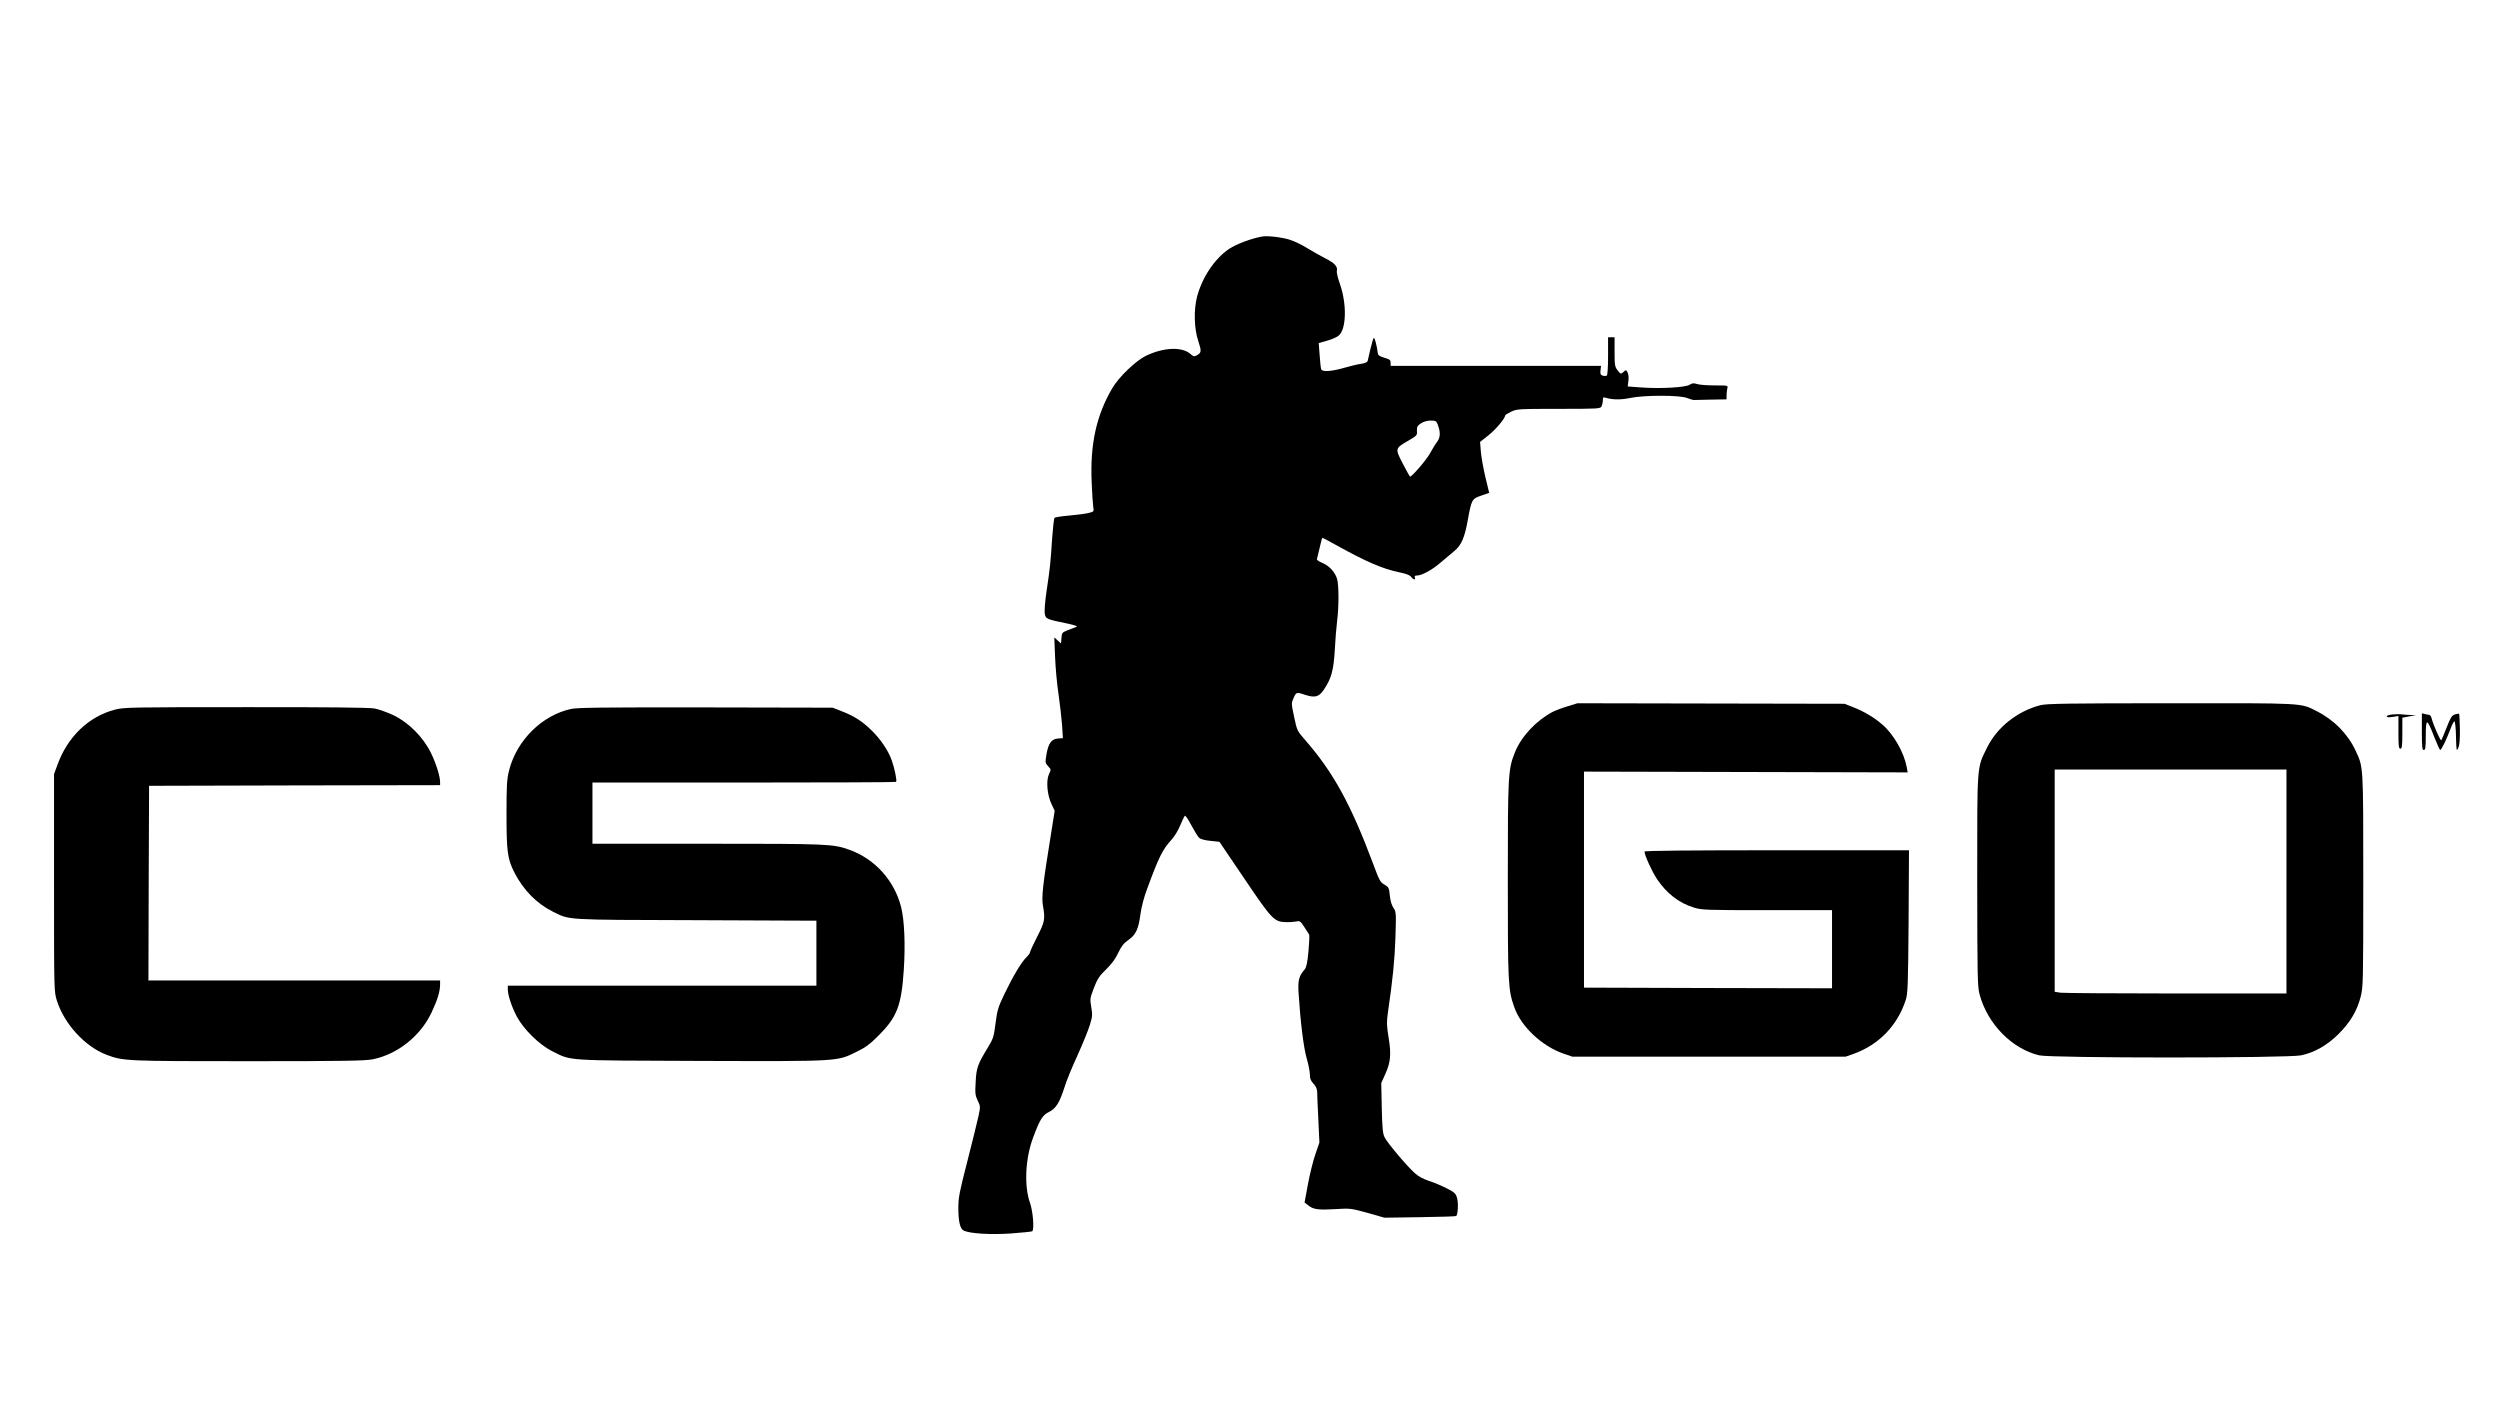<?xml version="1.0" standalone="no"?>
<!DOCTYPE svg PUBLIC "-//W3C//DTD SVG 20010904//EN"
 "http://www.w3.org/TR/2001/REC-SVG-20010904/DTD/svg10.dtd">
<svg version="1.0" xmlns="http://www.w3.org/2000/svg"
 width="1920pt" height="1080pt" viewBox="0 0 1920 1080"
 preserveAspectRatio="xMidYMid meet">

<g transform="translate(0,1080) scale(0.1,-0.1)"
fill="#000000" stroke="none">
<path d="M9690 8983 c-82 -15 -195 -58 -250 -94 -111 -75 -207 -218 -247 -369
-26 -102 -22 -247 10 -340 26 -79 25 -90 -16 -111 -15 -8 -24 -6 -40 9 -65 61
-208 56 -347 -11 -78 -38 -208 -163 -258 -249 -122 -208 -171 -430 -158 -723
3 -82 9 -167 12 -187 6 -36 6 -37 -33 -47 -21 -6 -87 -15 -147 -20 -60 -5
-112 -13 -117 -18 -5 -5 -13 -79 -19 -163 -12 -182 -14 -210 -42 -397 -12 -81
-18 -157 -14 -177 8 -40 10 -41 174 -75 64 -14 82 -21 67 -26 -11 -5 -40 -16
-65 -25 -43 -17 -45 -20 -48 -60 l-3 -42 -26 23 -26 24 6 -150 c3 -82 15 -213
27 -290 11 -77 23 -184 27 -237 l6 -97 -38 -3 c-50 -4 -73 -36 -88 -121 -11
-64 -10 -67 13 -92 23 -25 23 -26 6 -61 -23 -49 -14 -159 20 -230 l24 -51 -34
-214 c-57 -351 -68 -452 -56 -516 18 -101 14 -124 -45 -238 -30 -59 -55 -113
-55 -120 0 -6 -12 -22 -26 -36 -37 -34 -104 -146 -168 -279 -50 -104 -57 -126
-70 -228 -14 -108 -17 -118 -64 -195 -73 -120 -84 -150 -89 -259 -5 -85 -3
-102 16 -141 21 -43 21 -46 6 -118 -9 -41 -47 -196 -85 -345 -61 -236 -70
-282 -70 -360 0 -103 13 -160 40 -174 44 -24 207 -34 365 -23 86 6 159 14 163
17 16 17 5 153 -17 216 -47 130 -37 345 24 505 51 138 73 172 121 195 53 26
81 70 119 189 14 47 59 157 100 245 40 89 83 194 95 234 20 64 21 79 11 137
-11 62 -10 68 20 147 27 70 41 92 94 143 42 41 72 81 93 127 24 51 42 74 78
99 57 39 78 84 93 200 7 52 27 130 52 195 90 245 118 301 189 378 21 23 50 72
65 109 15 37 31 69 35 72 5 3 27 -30 50 -74 23 -43 49 -86 60 -96 11 -10 45
-19 87 -23 l68 -7 193 -285 c212 -314 228 -330 319 -332 26 -1 62 2 78 5 27 6
33 3 61 -41 17 -26 34 -52 38 -59 4 -7 1 -65 -5 -130 -8 -86 -16 -123 -29
-138 -44 -50 -53 -85 -47 -180 14 -222 39 -424 63 -505 13 -46 24 -102 24
-124 0 -30 7 -47 27 -68 19 -20 28 -40 29 -66 0 -20 4 -116 9 -212 l8 -175
-31 -90 c-17 -49 -43 -153 -57 -230 l-26 -140 28 -22 c39 -32 78 -37 210 -29
112 7 119 6 246 -29 l130 -37 273 4 c150 2 275 6 278 9 13 13 17 97 7 135 -10
38 -18 45 -79 77 -37 19 -98 45 -136 57 -43 14 -84 36 -109 59 -64 57 -218
240 -235 280 -13 28 -17 80 -20 225 l-4 188 30 67 c42 91 48 155 26 285 -15
91 -15 118 -5 189 38 258 52 403 58 578 6 189 5 198 -15 226 -13 19 -24 53
-28 94 -6 61 -9 66 -41 85 -32 17 -40 32 -87 159 -172 460 -306 703 -521 950
-63 72 -64 74 -86 179 -22 103 -22 106 -4 146 20 45 24 46 87 24 76 -25 108
-17 145 39 58 86 75 148 84 302 4 77 12 178 18 225 14 108 14 274 0 323 -14
51 -60 102 -114 124 -25 10 -43 23 -41 28 2 6 11 45 21 88 9 42 19 77 21 77 2
0 46 -23 96 -51 239 -133 364 -187 493 -214 54 -11 83 -22 92 -35 17 -23 38
-27 29 -5 -4 11 1 15 17 15 37 0 119 45 184 102 34 29 79 67 101 85 54 44 80
102 104 235 29 161 32 168 105 192 l60 21 -29 120 c-16 66 -31 154 -35 196
l-6 75 66 52 c55 44 127 130 127 152 0 3 20 16 45 28 44 21 56 22 365 22 305
0 320 1 330 19 5 11 10 32 10 47 0 23 3 25 23 19 51 -16 117 -16 189 -1 106
22 376 22 433 0 22 -9 47 -16 55 -16 8 0 68 1 133 3 l117 2 0 31 c0 17 3 41 6
54 6 22 5 22 -98 22 -58 0 -119 5 -136 11 -25 8 -35 7 -56 -6 -32 -21 -230
-32 -379 -20 l-96 7 5 42 c4 26 1 52 -6 65 -11 22 -12 22 -32 4 -20 -17 -21
-17 -44 12 -22 28 -24 39 -24 143 l0 112 -25 0 -25 0 0 -144 c0 -87 -4 -147
-10 -151 -6 -3 -20 -3 -31 0 -17 6 -20 13 -17 41 l4 34 -808 0 -808 0 0 24 c0
21 -7 27 -47 38 -34 10 -49 19 -51 33 -8 64 -25 126 -32 119 -4 -5 -15 -43
-25 -84 -9 -41 -19 -82 -21 -91 -3 -11 -20 -19 -50 -23 -24 -3 -84 -17 -131
-31 -98 -28 -168 -33 -176 -11 -3 8 -9 56 -12 108 l-7 93 66 19 c36 10 77 28
90 41 56 52 60 239 8 390 -17 47 -28 94 -25 104 8 33 -16 60 -85 95 -37 19
-101 55 -142 80 -41 26 -102 55 -135 65 -64 20 -173 32 -215 24z m1350 -1439
c24 -62 23 -101 -2 -136 -14 -18 -38 -57 -54 -87 -28 -53 -148 -191 -156 -181
-3 3 -28 49 -56 102 -59 115 -59 114 48 176 59 34 65 41 62 67 -1 17 1 35 5
41 19 25 61 44 100 44 37 0 45 -4 53 -26z"/>
<path d="M12040 5376 c-41 -12 -93 -32 -115 -43 -126 -66 -241 -188 -290 -310
-53 -132 -55 -173 -55 -983 0 -794 2 -842 50 -976 51 -147 212 -299 378 -356
l67 -23 1050 0 1050 0 65 23 c190 69 333 217 396 412 16 49 18 111 22 603 l3
547 -1015 0 c-655 0 -1016 -3 -1016 -10 0 -28 56 -151 95 -210 74 -111 169
-185 284 -220 59 -19 94 -20 562 -20 l499 0 0 -300 0 -300 -952 2 -953 3 0
830 0 829 1243 -3 1243 -3 -7 39 c-20 111 -99 251 -184 325 -64 57 -144 104
-228 137 l-67 26 -1025 2 -1025 2 -75 -23z"/>
<path d="M15670 5384 c-177 -46 -332 -169 -409 -325 -80 -163 -76 -113 -76
-1024 1 -749 2 -815 19 -875 62 -226 248 -415 457 -465 93 -22 1908 -22 2012
0 103 22 200 77 288 165 89 89 141 176 169 285 19 75 20 111 20 894 0 892 1
867 -59 996 -60 129 -168 238 -302 305 -122 62 -86 60 -1120 59 -788 0 -953
-3 -999 -15z m1890 -1354 l0 -860 -844 0 c-464 0 -864 3 -890 6 l-46 7 0 853
0 854 890 0 890 0 0 -860z"/>
<path d="M883 5350 c-202 -53 -363 -207 -441 -422 l-27 -73 0 -835 c0 -833 0
-835 22 -905 57 -180 216 -353 382 -416 129 -48 144 -49 1089 -49 740 0 899 3
957 15 189 39 363 178 448 356 46 97 67 165 67 218 l0 31 -1120 0 -1120 0 2
748 3 747 1118 3 1117 2 0 23 c0 45 -31 144 -71 226 -60 121 -171 233 -289
289 -47 22 -112 45 -144 51 -40 7 -371 11 -990 10 -878 0 -935 -1 -1003 -19z"/>
<path d="M4384 5355 c-222 -49 -415 -240 -474 -471 -17 -67 -20 -110 -20 -338
0 -287 8 -342 59 -444 69 -136 171 -240 296 -303 135 -66 76 -63 1098 -66
l927 -4 0 -249 0 -250 -1185 0 -1185 0 0 -28 c0 -44 28 -130 68 -207 52 -99
173 -218 272 -268 154 -76 85 -71 1145 -75 1072 -3 1041 -5 1195 71 68 33 102
58 170 127 139 139 173 228 191 500 13 197 5 383 -21 486 -52 202 -201 367
-395 437 -128 46 -162 47 -1094 47 l-881 0 0 235 0 235 1163 0 c640 0 1166 2
1169 5 8 8 -11 102 -33 164 -26 76 -89 169 -162 238 -70 67 -130 105 -226 142
l-66 26 -975 2 c-786 1 -987 -1 -1036 -12z"/>
<path d="M18373 5313 c-24 -2 -43 -9 -43 -15 0 -7 16 -8 45 -4 l45 7 0 -125
c0 -105 2 -126 15 -126 12 0 15 20 15 119 l0 119 53 10 52 10 -41 1 c-23 0
-54 3 -70 5 -16 2 -48 1 -71 -1z"/>
<path d="M18600 5181 c0 -119 2 -141 15 -141 12 0 15 19 15 111 0 136 9 135
65 -11 22 -55 42 -100 46 -100 9 0 50 84 79 163 12 32 25 57 30 57 5 0 11 -53
12 -117 3 -110 4 -116 17 -88 10 21 14 64 13 144 -1 63 -4 116 -6 119 -3 2
-17 0 -33 -5 -24 -8 -33 -24 -63 -101 -19 -49 -38 -93 -41 -97 -7 -6 -62 119
-74 168 -4 15 -12 27 -19 27 -6 0 -21 3 -33 6 l-23 6 0 -141z"/>
</g>
</svg>
